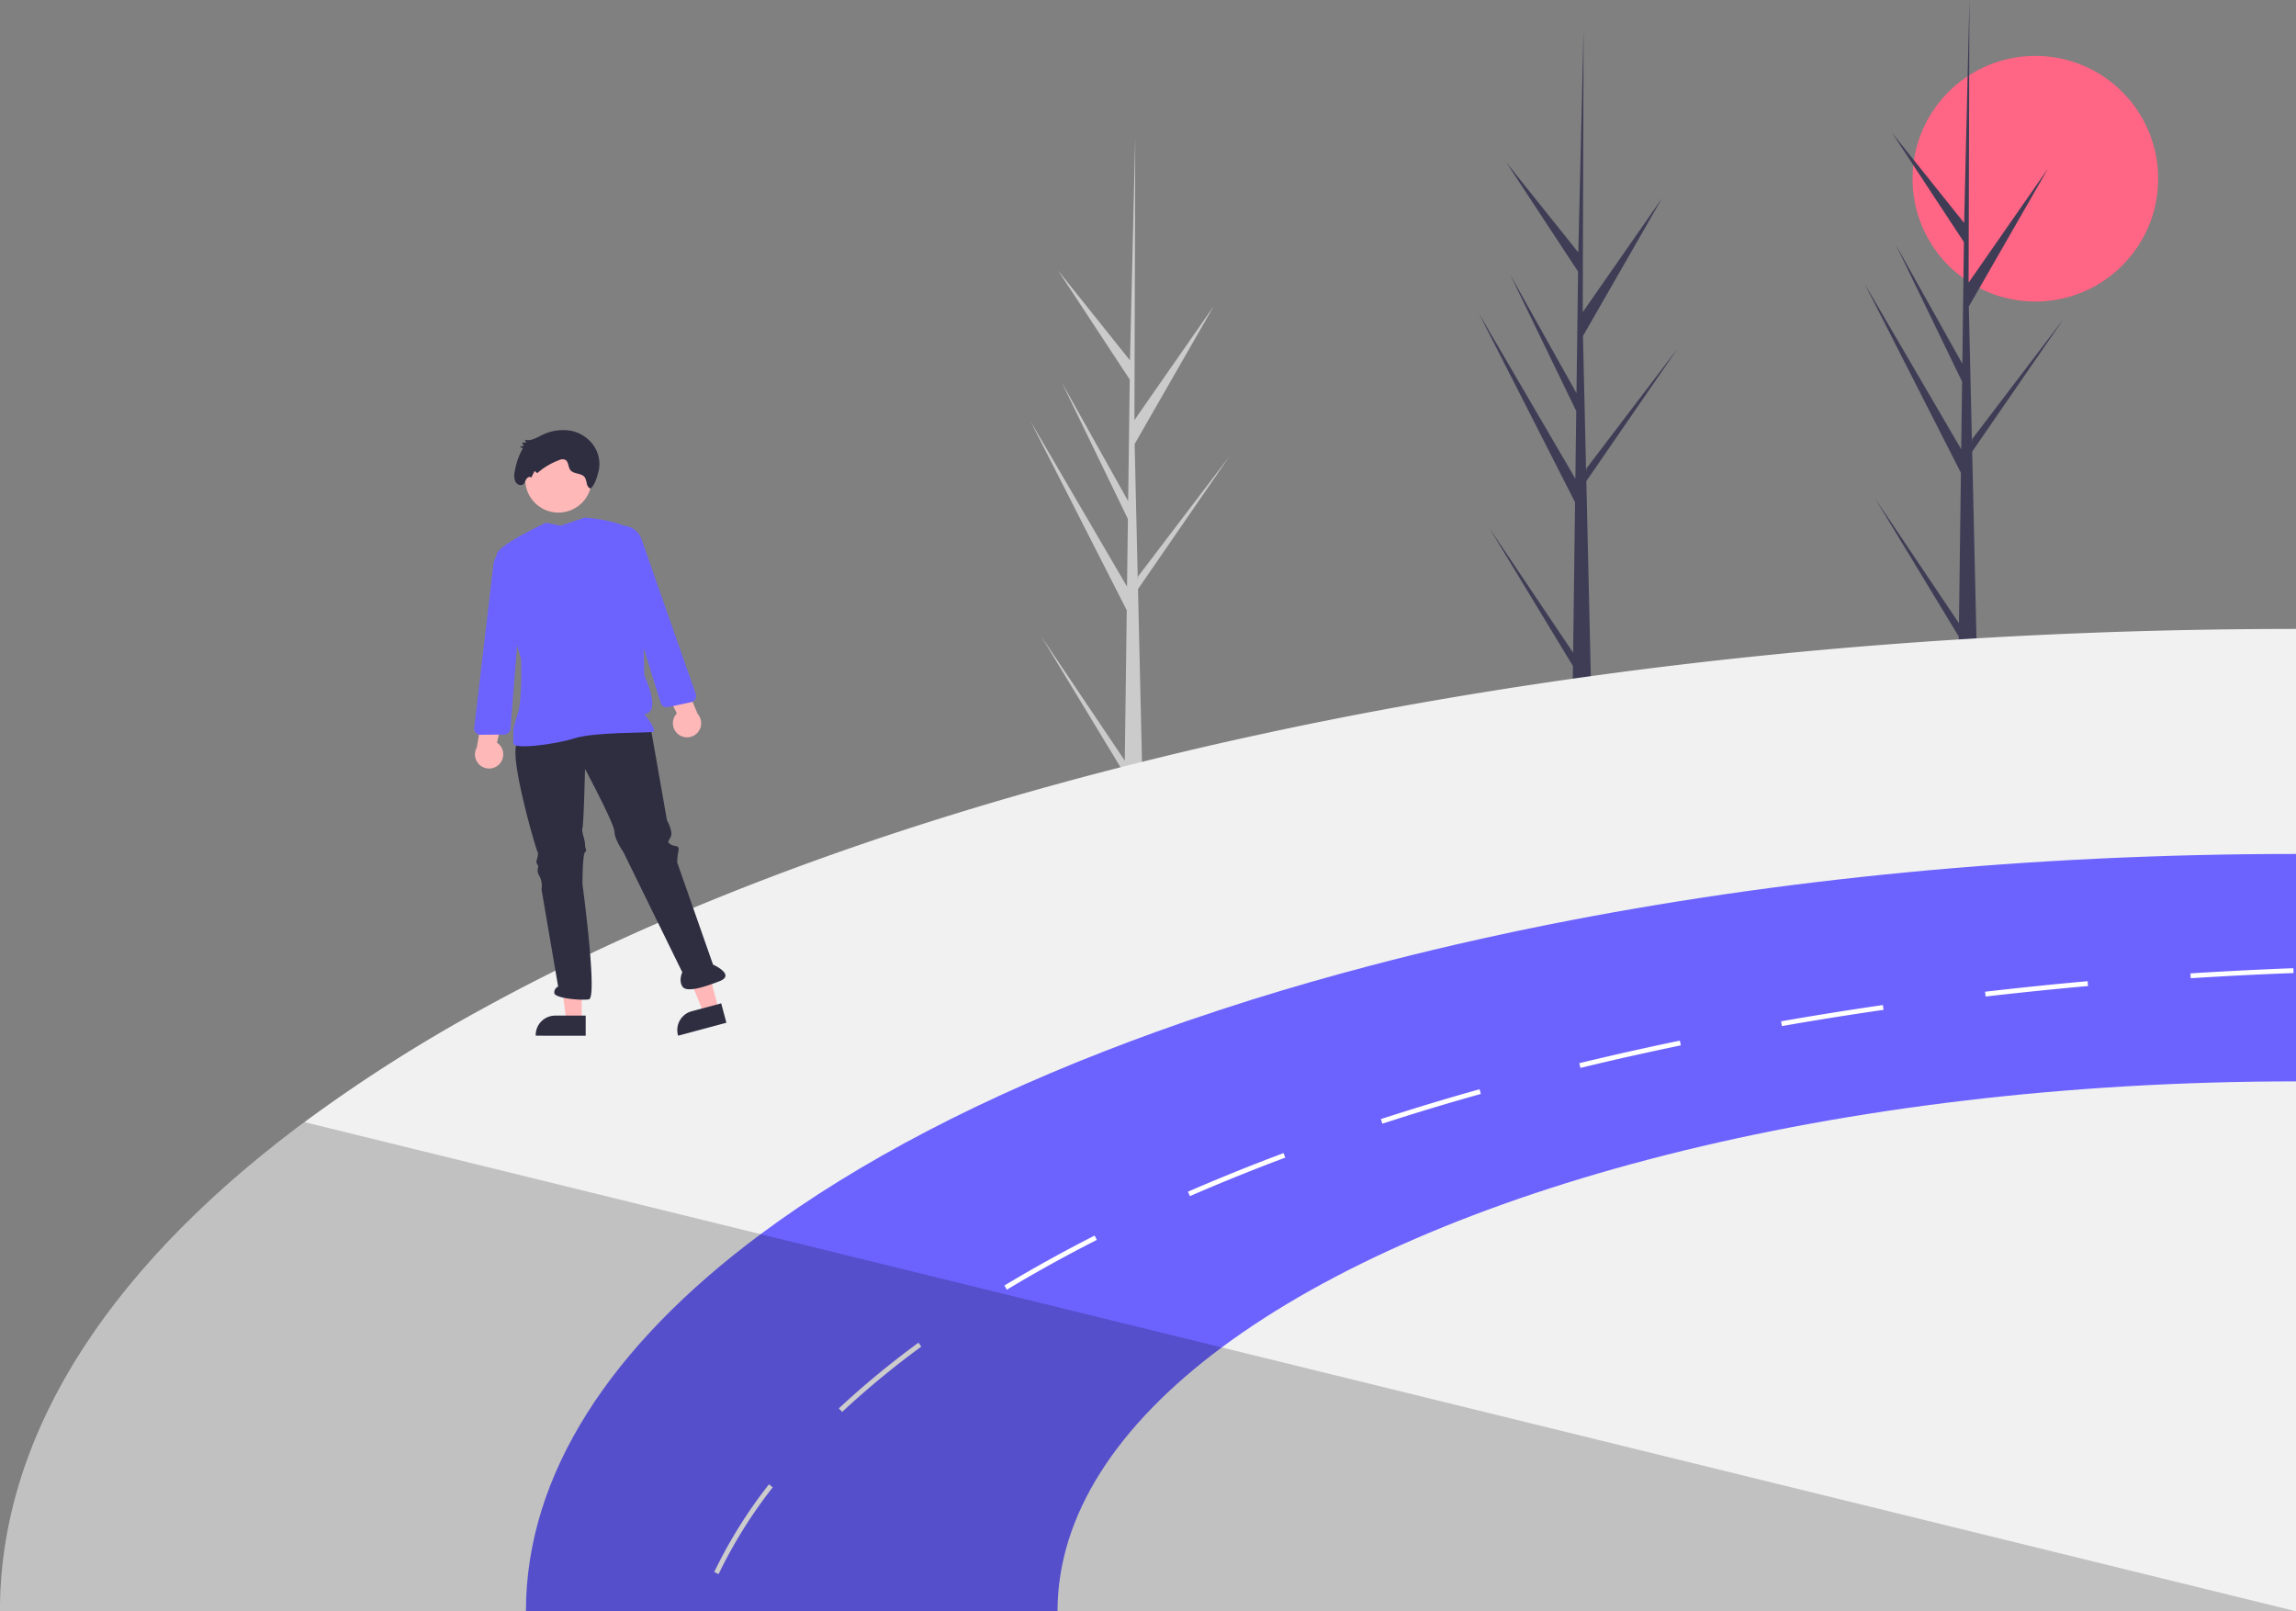 <svg data-name="Layer 1" xmlns="http://www.w3.org/2000/svg" width="888" height="623.128"><rect width="100%" height="100%" fill="#808080" stroke="none"/><circle cx="787.191" cy="69.115" r="47.5" fill="#ff6584"/><path d="m609.174 194.252-37.216-73.072 37.33 63.948.338-26.156-25.574-52.822 25.669 45.907.609-47.038-27.804-42.275 27.895 34.878 2.032-85.865.01-.356v.362l-.32 108.947 30.695-44.102-30.607 53.34 1.212 52.587.125-1.39 35.395-46.526-35.436 51.449.153 6.577.06.103-.045.537 1.605 69.602q-3.474.145-7.018.118l.068-5.414-32.292-53.297 32.358 48.12z" fill="#3f3d56"/><path d="m435.78 236.003-37.217-73.073 37.33 63.949.339-26.156-25.575-52.822 25.67 45.907.608-47.038-27.803-42.276 27.894 34.879 2.032-85.865.01-.357.001.363-.32 108.947 30.694-44.103-30.607 53.34 1.212 52.588.126-1.39 35.394-46.527-35.436 51.45.153 6.576.06.104-.044.537 1.605 69.602q-3.475.145-7.018.118l.067-5.415-32.292-53.296 32.358 48.12z" fill="#cbcbcb"/><path d="m758.4 182.852-37.215-73.073 37.329 63.948.339-26.155-25.575-52.823 25.67 45.908.608-47.038-27.803-42.276 27.894 34.879L761.68.357l.01-.357.001.363-.32 108.947 30.694-44.103-30.607 53.34 1.212 52.588.126-1.39 35.394-46.527-35.436 51.45.154 6.576.059.104-.044.537 1.605 69.602q-3.475.145-7.018.118l.067-5.415-32.292-53.296 32.359 48.12z" fill="#3f3d56"/><path d="M117.742 433.953a597.577 597.577 0 0 1 68.046-43.389c66.1-36.474 147.385-67.662 239.797-91.822q9.526-2.499 19.21-4.885 20.568-5.09 41.818-9.694 5.25-1.132 10.527-2.255 29.573-6.218 60.326-11.481c.411-.075.823-.14 1.244-.206q7.22-1.25 14.504-2.414c97.034-15.767 202.19-24.441 312.054-24.572.907-.01 1.824-.01 2.732-.01v379.903H0c0-68.878 42.837-133.471 117.742-189.175z" fill="#f1f1f1"/><path d="M294.182 477.287c37.84-28.137 86.292-53.336 143.025-74.587q9.446-3.55 19.2-6.933c.908-.318 1.825-.637 2.742-.955q12.422-4.267 25.321-8.309 21.798-6.812 44.83-12.875 16.488-4.356 33.555-8.3 5.484-1.282 11.014-2.49 12.571-2.797 25.442-5.352c87.724-17.479 185.544-27.239 288.689-27.239v292.881H203.407c0-53.102 33.031-102.901 90.775-145.841z" fill="#6c63ff"/><path d="m276.234 607.932 1.694.805a183.172 183.172 0 0 1 20.942-33.546l-1.479-1.15a185.611 185.611 0 0 0-21.157 33.891zm48.2-63.273 1.282 1.366a335.313 335.313 0 0 1 28.913-24.01c.562-.422 1.132-.843 1.703-1.264l-1.113-1.506c-.571.42-1.142.842-1.713 1.272a338.727 338.727 0 0 0-29.072 24.142zm64.031-47.507.964 1.6c10.91-6.587 22.616-13.062 34.78-19.248l-.851-1.675c-12.202 6.214-23.945 12.717-34.893 19.323zm70.993-36.287.74 1.712a780.106 780.106 0 0 1 36.886-14.896l-.655-1.75a769.624 769.624 0 0 0-36.97 14.934zm74.615-28.081.57 1.778a1143.14 1143.14 0 0 1 9.994-3.191 998.233 998.233 0 0 1 28.1-8.319l-.506-1.806a971.664 971.664 0 0 0-28.155 8.347q-5.035 1.577-10.003 3.19zm88.453-24.385a938.8 938.8 0 0 0-11.724 2.77l.44 1.815c3.855-.926 7.794-1.862 11.715-2.77 3.715-.86 7.41-1.703 10.995-2.48a1074.29 1074.29 0 0 1 16.122-3.462l-.374-1.834a1178.105 1178.105 0 0 0-16.15 3.463 832.797 832.797 0 0 0-11.024 2.498zm66.324-13.428.328 1.844a1352.254 1352.254 0 0 1 39.31-6.279l-.272-1.853a1394.347 1394.347 0 0 0-39.366 6.288zm78.9-11.444.216 1.863a1528.01 1528.01 0 0 1 39.609-4.07l-.169-1.863a1535.81 1535.81 0 0 0-39.656 4.07zm79.415-7.092.112 1.871a1545.366 1545.366 0 0 1 39.769-2.002l-.066-1.872a1633.349 1633.349 0 0 0-39.815 2.003z" fill="#fff"/><path d="M472.52 521.088C555.202 459.602 710.307 418.205 888 418.205v204.923H409.004c0-37.148 23.112-71.994 63.517-102.04z" fill="#f1f1f1"/><path d="m273.742 572.39 176.44 43.333 178.339 43.8L1044 761.565H156c0-68.878 42.837-133.471 117.742-189.175z" transform="translate(-156 -138.436)" opacity=".2" style="isolation:isolate"/><path fill="#ffb7b7" d="m224.992 394.724-5.995-.001-2.853-23.125h8.849l-.001 23.126z"/><path d="m226.521 400.536-19.332-.001v-.245a7.525 7.525 0 0 1 7.525-7.524h11.808z" fill="#2f2e41"/><path fill="#ffb7b7" d="m277.959 390.307-5.791 1.555-8.751-21.596 8.547-2.294 5.995 22.335z"/><path d="m280.942 395.524-18.671 5.012-.064-.237a7.525 7.525 0 0 1 5.317-9.218l11.404-3.06zM200.026 287.475c-3.466 4.455 7.425 41.583 7.92 42.078s-.495 3.466-.495 3.466a2.444 2.444 0 0 0 .495 1.485c.495.495 0 .99 0 1.98s0 .99.99 2.97a7.877 7.877 0 0 1 .495 4.456l6.436 37.623a2.47 2.47 0 0 0-1.485 2.475c0 1.98 9.9 2.97 13.366 2.475s-2.475-44.554-2.475-44.554 0-11.386.99-12.376 0-.99 0-2.97-1.485-4.95-.99-6.436.99-22.772.99-22.772 11.386 21.287 11.386 24.258 3.465 7.92 3.465 7.92l22.772 46.455s-1.485 2.97 0 5.446 7.921.495 14.357-1.98-2.476-6.436-2.476-6.436l-13.86-39.524a25.265 25.265 0 0 1 .494-4.456c.495-2.475-1.485-1.485-2.97-2.475s-.99-.99 0-2.97-1.485-6.436-1.485-6.436l-6.436-36.633s-48.02 2.475-51.484 6.93z" fill="#2f2e41"/><circle cx="215.976" cy="185.368" r="12.871" fill="#ffb8b8"/><path d="M211.189 202.162s-17.56 8.046-19.044 12.006 9.366 40.634 9.366 40.634.658 15.42-1.322 21.36-1.649 6.857-1.649 6.857v4.456c0 2.475 15.842.495 23.763-1.98s28.217-1.98 30.197-2.476-3.311-6.857-3.311-6.857c6.93-.495 0-15 0-15s-.709-46.954-2.689-53.39-20.311-7.61-20.311-7.61l-9.332 3.155z" fill="#6c63ff"/><path d="M231.568 181.98a12.535 12.535 0 0 0-1.752-9.333 13.944 13.944 0 0 0-9.433-6.127 18.356 18.356 0 0 0-11.031 1.868c-2.054 1.008-4.277 2.36-6.428 1.622l.632 1.133-1.6.019.585 1.326-1.528.218 1.182.709a27.096 27.096 0 0 0-3.143 9.07 6.24 6.24 0 0 0 .282 3.783c.579 1.13 2.07 1.79 3.025 1.01.599-.488.803-1.346 1.223-2.017s1.385-1.14 1.886-.536l1.291-2.581 1.034.842a26.885 26.885 0 0 1 8.473-5.047 2.805 2.805 0 0 1 2.46-.067c1.154.74.987 2.63 1.786 3.792 1.3 1.89 4.5 1.105 5.73 3.046a8.57 8.57 0 0 1 .725 2.437c.22.824.75 1.691 1.545 1.744 1.677-1.73 2.317-4.127 3.056-6.91z" fill="#2f2e41"/><path d="M262.635 284.192a5.43 5.43 0 0 1-.848-8.283l-8.655-17.247 9.958 1.18 6.692 16.196a5.46 5.46 0 0 1-7.147 8.154z" fill="#ffb8b8"/><path d="m255.505 271.813-10.09-32.663-11.517-24.97a7.662 7.662 0 0 1 5.492-10.73 7.703 7.703 0 0 1 8.696 4.988l21.001 59.942a2.43 2.43 0 0 1-1.786 3.18l-8.968 1.912a2.484 2.484 0 0 1-.517.055 2.416 2.416 0 0 1-2.311-1.714z" fill="#6c63ff"/><path d="M193.158 295.472a5.43 5.43 0 0 0-.98-8.269l4.685-18.72-9.461 3.324-2.998 17.267a5.46 5.46 0 0 0 8.754 6.398z" fill="#ffb8b8"/><path d="M195.534 284.012a2.484 2.484 0 0 1-.517.06l-9.168.09a2.43 2.43 0 0 1-2.437-2.714l7.418-63.08a7.703 7.703 0 0 1 7.399-6.764 7.662 7.662 0 0 1 7.7 9.272l-5.792 26.882-2.721 34.078a2.416 2.416 0 0 1-1.882 2.176z" fill="#6c63ff"/></svg>